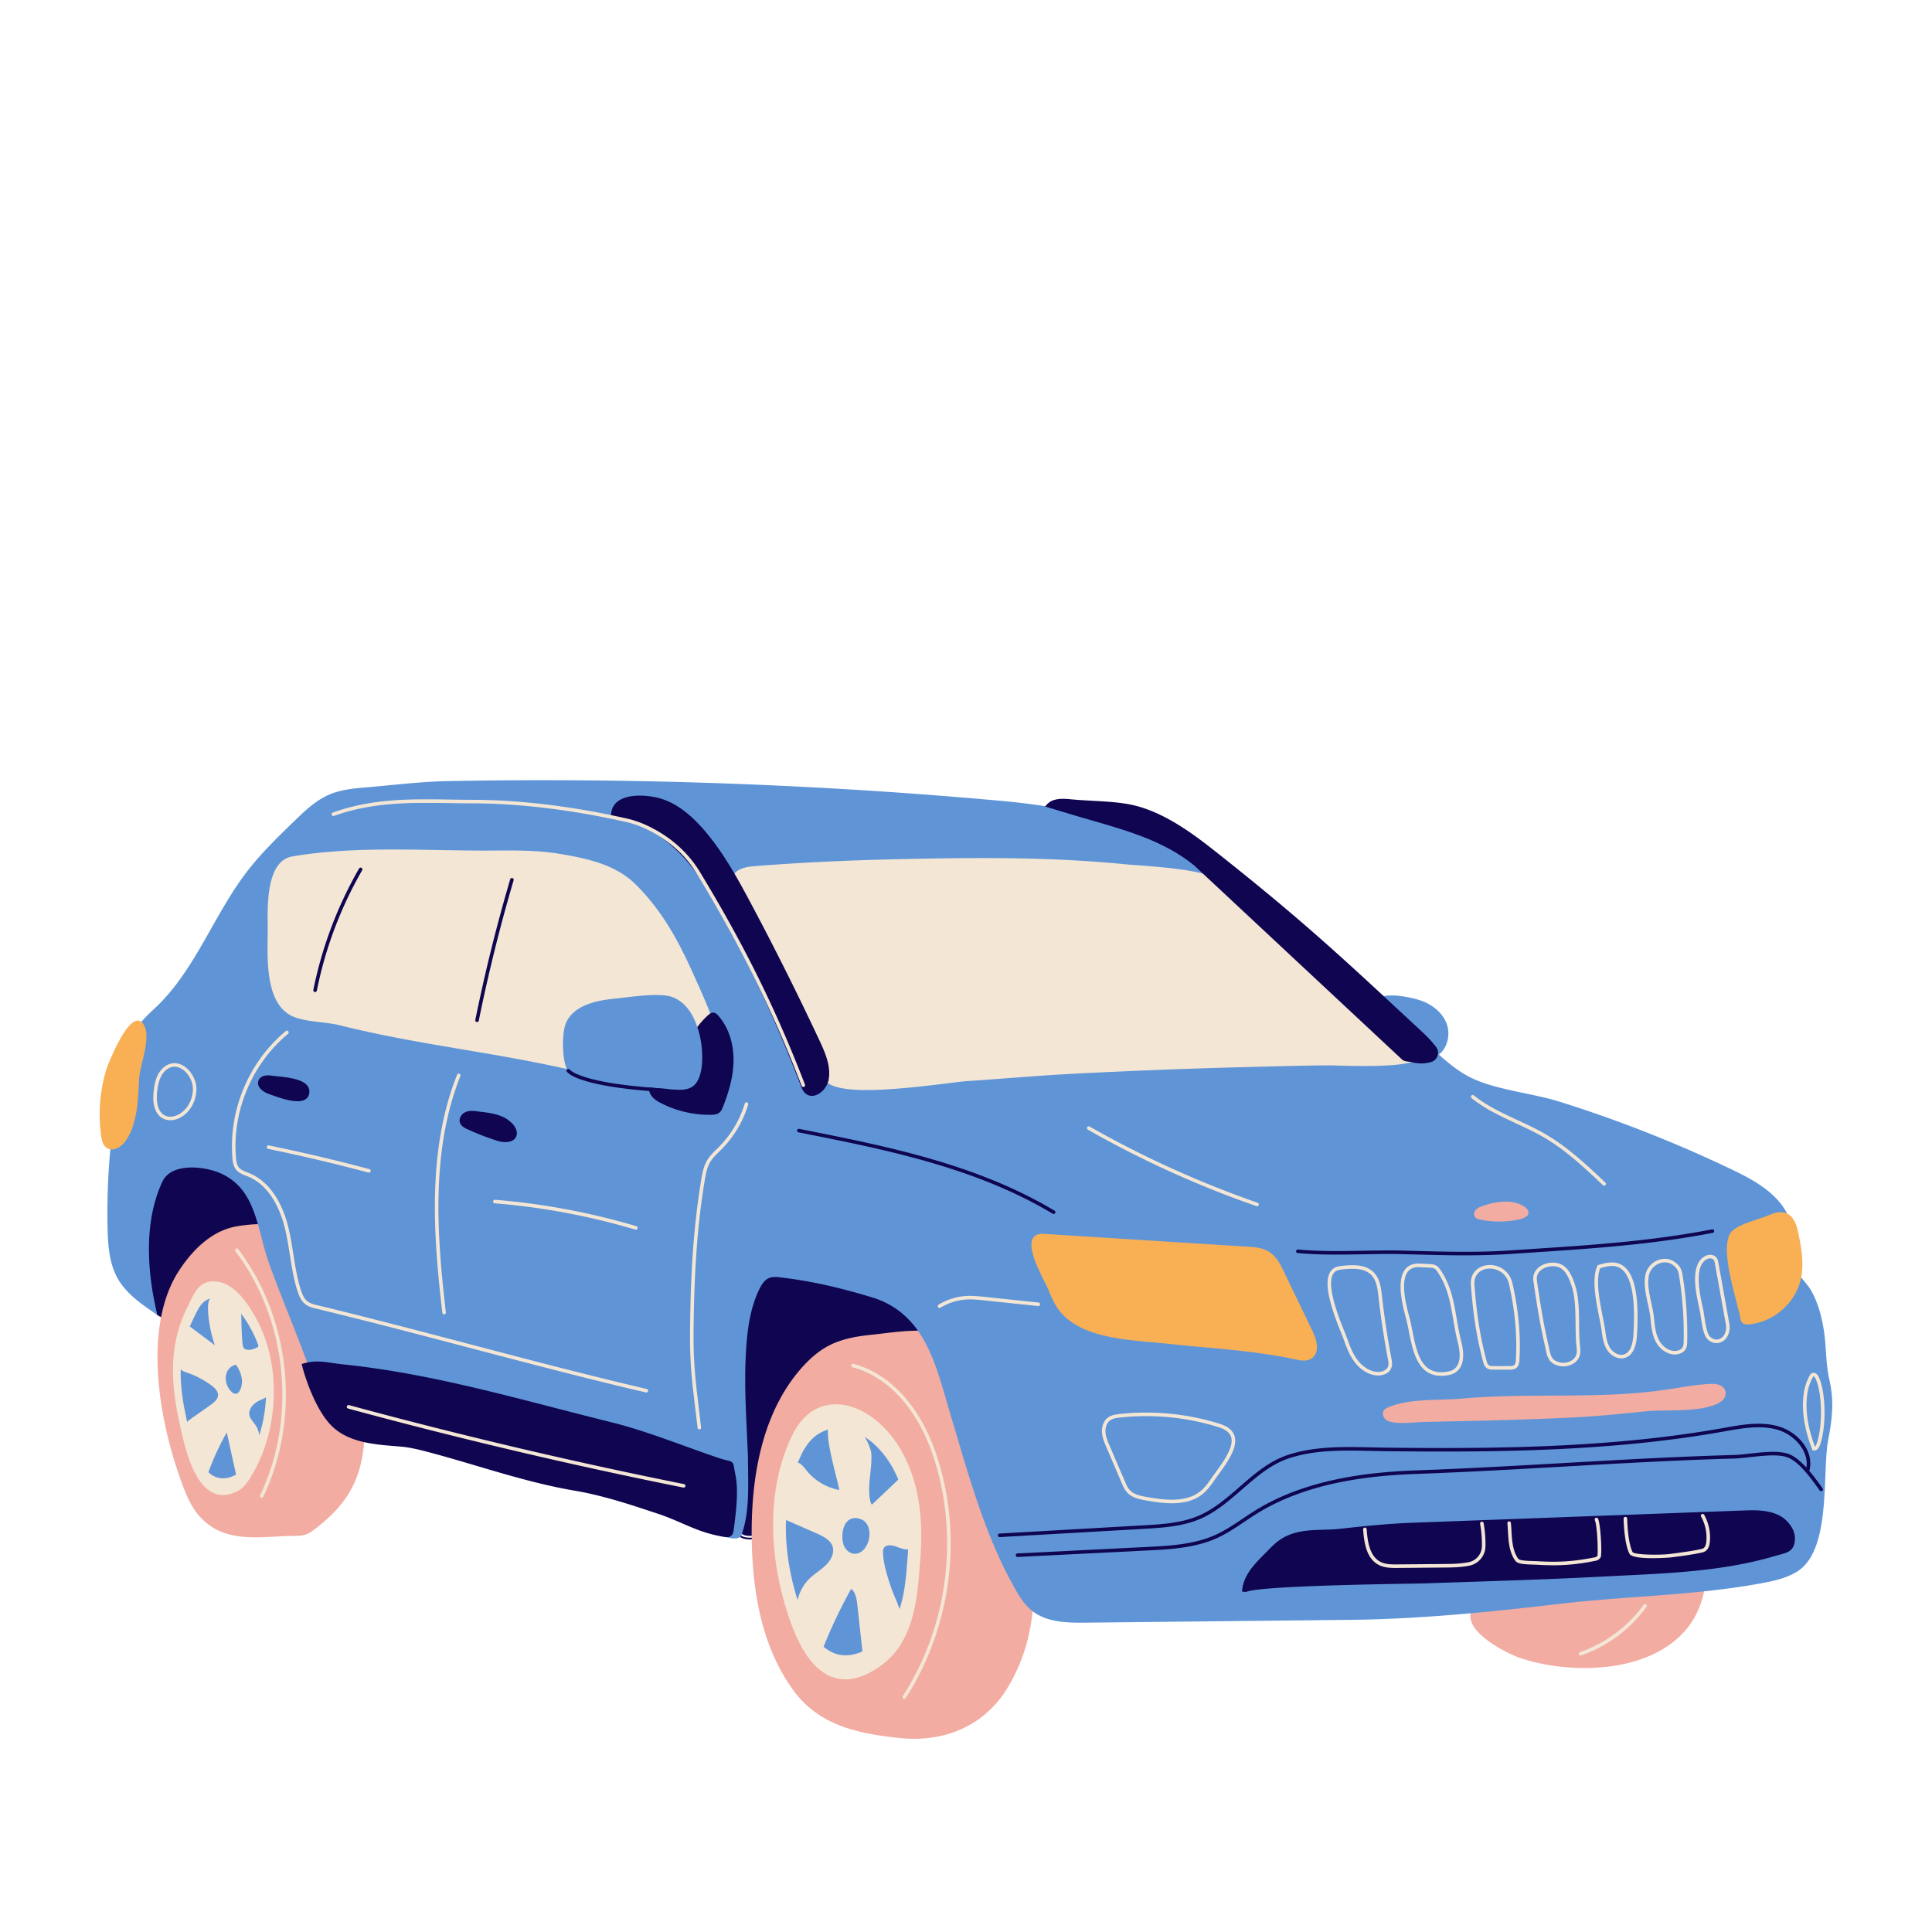 <svg xmlns="http://www.w3.org/2000/svg" width="800" viewBox="0 0 600 600" height="800" version="1.0">
  <path fill="#fff" d="M-60-60h720v720H-60z"/>
  <path fill="#fff" d="M-60-60h720v720H-60z"/>
  <path fill="#0f0550" d="M238.594 476.066c-2.34 1.012-4.922 1.88-7.399 1.274-2.836-.695-5.683-6.281-5.922-9.047a618 618 0 0 1-2.066-65.328c.063-2.934.172-5.969 1.445-8.613 2.614-5.426 9.457-7.586 15.446-6.957 5.988.625 11.507 3.378 17.203 5.328 8.957 3.066 18.46 4.172 27.543 6.836 6.793 1.992 13.672 5.12 17.722 10.925 2.997 4.29 4.133 9.621 4.442 14.848.613 10.356-2.278 21.594-10.367 28.094-3.079 2.476-6.727 4.125-10.36 5.68-15.558 6.652-32.246 10.292-47.687 16.96m.219.508c7.753-3.351 15.98-5.984 23.94-8.531 7.868-2.52 16.005-5.121 23.743-8.434 3.746-1.601 7.367-3.246 10.492-5.757 7.328-5.887 11.282-16.567 10.57-28.555-.374-6.344-1.859-11.293-4.538-15.129-3.461-4.957-9.356-8.602-18.02-11.137-4.035-1.183-8.21-2.074-12.25-2.933-5.066-1.078-10.305-2.196-15.27-3.895-1.55-.531-3.117-1.133-4.636-1.719-4.063-1.562-8.27-3.18-12.688-3.64-5.922-.617-13.164 1.386-15.996 7.265-1.37 2.844-1.441 6.168-1.5 8.844a620 620 0 0 0 2.067 65.383c.238 2.793 3.078 8.738 6.335 9.535a7.6 7.6 0 0 0 1.84.215c2.063.004 4.11-.734 5.91-1.512m1.23-88.637c4.273.45 8.41 2.04 12.41 3.575 1.524.586 3.102 1.195 4.672 1.73 5.027 1.723 10.297 2.844 15.395 3.93 4.02.855 8.175 1.742 12.171 2.91 8.414 2.469 14.114 5.973 17.426 10.711 2.559 3.668 3.98 8.434 4.344 14.566.687 11.637-3.11 21.965-10.16 27.633-3.016 2.422-6.563 4.035-10.238 5.606-7.692 3.289-15.801 5.886-23.649 8.394-7.98 2.555-16.234 5.195-24.039 8.57-2.172.938-4.703 1.817-7.05 1.243-2.466-.602-5.27-5.856-5.5-8.559a618 618 0 0 1-2.067-65.27c.058-2.566.125-5.757 1.39-8.386 2.297-4.77 7.836-6.754 12.915-6.754q1.007.001 1.98.101m46.238 71.168h.012ZM69.703 401.687c5.672-2.28 11.602-4.75 15.43-9.515 4.64-5.777 5.265-13.813 4.535-21.184-.402-4.05-1.191-8.172-3.328-11.636-3.363-5.438-9.738-8.52-16.102-9.098-6.367-.578-12.742 1.062-18.703 3.367-4.265 1.649-8.77 4.02-10.43 8.285-1.02 2.617-.78 5.535-.53 8.336q.748 8.28 1.491 16.559c.266 2.953.543 5.965 1.696 8.703 1.504 3.574 2.476 11.95 6.941 13.195 4.402 1.23 14.82-5.328 19-7.012m-4.148 2.614c1.757-.895 3.27-1.668 4.355-2.102 5.184-2.086 11.633-4.68 15.653-9.683 4.011-4.993 5.574-12.254 4.652-21.582-.352-3.524-1.055-8.059-3.41-11.872-3.223-5.21-9.399-8.71-16.52-9.355-5.605-.504-11.625.574-18.95 3.402-4.054 1.567-8.937 3.957-10.741 8.598-1.09 2.793-.813 5.871-.567 8.586l1.489 16.559c.265 2.96.543 6.023 1.738 8.867.371.883.723 2.113 1.094 3.418 1.152 4.047 2.59 9.086 6.207 10.093.422.118.886.172 1.39.172 3.606 0 9.094-2.797 13.61-5.101m4.632-53.5c6.778.617 12.641 3.922 15.684 8.84 2.238 3.62 2.91 7.996 3.25 11.402.895 9.031-.59 16.023-4.418 20.785-3.836 4.777-9.875 7.207-15.203 9.348-1.129.457-2.664 1.238-4.445 2.144-4.715 2.407-11.168 5.7-14.203 4.852-3.028-.848-4.368-5.555-5.446-9.336-.383-1.336-.742-2.602-1.14-3.547-1.125-2.684-1.395-5.66-1.653-8.539l-1.492-16.559c-.23-2.593-.496-5.535.496-8.086 1.649-4.242 6.274-6.488 10.117-7.972 6.032-2.332 11.141-3.45 15.848-3.45q1.323 0 2.606.118m0 0"/>
  <path fill="#f2aca1" d="M529.063 494.879c-1.743 7.754-6.29 13.734-13.516 17.77-6.875 3.84-15.297 5.374-23.461 5.374-7.379 0-14.547-1.253-20.168-3.187-1.145-.39-3.188-1.27-5.508-2.559-3.52-1.953-9.473-5.855-9.777-10.02-.125-1.69.687-3.214 2.414-4.534 2.3-1.762 6.226-1.664 9.687-1.586 1.457.035 2.836.066 3.934-.043 4.602-.473 9.262-1.168 13.766-1.844l3.105-.465c11.852-1.777 24.102-3.61 36.293-2.707 1.156.086 2.559.336 3.148 1.512.364.726.254 1.531.082 2.289m-220.82-61.942c-2.622-5.519-5.333-11.234-9.595-15.39-5.804-5.664-16.097-4.434-24.367-3.442-1.226.149-2.406.29-3.511.403-4.172.418-9.012 1.14-13.27 3.336-3.055 1.578-5.953 3.969-8.852 7.312-10.226 11.79-15.343 29.145-15.207 51.578.125 20.504 4.305 36.2 12.778 47.98 8.222 11.43 20.754 13.684 32.886 15.016q2.428.265 4.762.266c12.473 0 22.895-5.633 29.051-15.871 8.098-13.473 8.352-25.945 8.644-40.387.329-16.242-3.203-31.648-10.214-44.547-1.078-1.976-2.063-4.054-3.106-6.253m-197 .891c-.571-1.644-1.161-3.344-1.618-5.262-1.879-7.84-4.437-15.605-6.914-23.12q-.811-2.45-1.61-4.903a88 88 0 0 1-1.058-3.621c-1.285-4.629-2.746-9.875-6.145-13.012-5.675-5.238-17.125-3.652-20.5-3.043-6.546 1.188-12.484 5.727-17.644 13.496-11.137 16.758-7.008 44.969.57 65.774 1.438 3.953 2.957 7.75 5.672 10.785 4.875 5.441 11.02 6.504 17.356 6.504 2.039 0 4.101-.11 6.144-.219 1.883-.102 3.832-.207 5.746-.219 1.285-.011 2.613-.023 3.867-.488.977-.36 1.825-.973 2.543-1.52 11.04-8.378 15.282-16.75 15.649-30.886.094-3.7-.781-6.563-1.848-9.656Zm0 0"/>
  <path fill="#5f95d7" d="M567.758 447.21c-.535 2.817-.696 6.802-.867 11.017-.442 11.066-.996 24.84-8.614 29.734-3.355 2.148-7.242 2.992-11.261 3.734-12.72 2.356-25.762 3.317-38.38 4.246-7.956.586-16.187 1.196-24.25 2.145-20.706 2.441-42.925 4.734-65.1 4.973l-82.126.875q-.739.006-1.473.007c-5.714 0-11.117-.457-15.203-3.726-2.398-1.922-4.03-4.633-5.5-7.246-8.234-14.676-13.074-30.992-17.75-46.774-.66-2.226-1.32-4.449-1.988-6.668a385 385 0 0 1-1.328-4.539c-3.91-13.535-7.95-27.531-23.266-32.133-10.71-3.218-18.812-4.988-27.957-6.109-1.273-.156-2.715-.332-3.918.184-1.453.625-2.359 2.195-2.988 3.492-3.14 6.484-3.875 13.976-4.207 21.105-.36 7.828.008 15.707.367 23.328.121 2.594.242 5.192.336 7.797 0 1.309.02 2.621.04 3.95.093 6.777.195 13.78-2.005 19.996-.156.441-.484.777-.945.972-2.383 1.008-8.687-1.761-15.492-4.937-1.86-.867-3.465-1.613-4.09-1.79-9.586-2.683-19.719-5.374-31.895-8.468-7.64-1.941-15.289-4.062-22.687-6.11-13.211-3.656-26.867-7.44-40.688-10.265-4.765-.977-8.945-2.035-11.851-5.152-2.223-2.383-3.234-5.59-4.129-8.426-2.668-8.453-5.7-16.121-8.914-24.238-2.016-5.098-4.102-10.368-6.063-15.805-.918-2.535-1.625-5.246-2.308-7.867-2.153-8.274-4.188-16.09-12.356-19.95-3.707-1.746-9.953-2.773-14.238-1.23-2.016.727-3.434 1.945-4.223 3.621-6.125 13.078-4.41 29-1.894 40.05l.316 1.38-1.164-.805c-3.937-2.723-8.402-5.812-11.023-10.312-2.79-4.79-3.149-10.633-3.266-15.735a212.4 212.4 0 0 1 4.89-50.449c.99-4.512 2.2-9.234 5.079-13.062 1.226-1.625 2.719-3.032 4.164-4.391a97 97 0 0 0 1.453-1.383c6.926-6.777 11.816-15.43 16.54-23.8 3.374-5.97 6.862-12.145 11.085-17.66 4.473-5.837 9.832-11.013 15.012-16.02 2.996-2.899 6.394-6.18 10.543-7.97 3.699-1.597 7.715-1.94 11.601-2.273 2.282-.195 4.586-.418 6.903-.64 6.047-.586 12.304-1.192 18.34-1.305 57.183-1.09 115.066.98 172.027 6.149 22.219 2.015 40.492 6.726 59.258 15.277 18.382 8.375 35.129 24.71 47.355 36.64a447 447 0 0 0 10.04 9.45c3.167-1.883 9.5-.504 12.335.258 4.43 1.191 7.875 3.996 9.215 7.503 1.215 3.168.434 7.442-2.387 9.66 3.063 2.743 6.211 5.262 9.492 6.942 4.883 2.5 11.149 3.813 17.204 5.078 3.82.8 7.43 1.555 10.73 2.59a403 403 0 0 1 53.613 21.113c6.63 3.176 13.98 7.145 17.305 14.059 1.57 3.262 1.57 6.39 1.574 9.418 0 1.86.004 3.785.371 5.734.395 2.11 1.676 3.64 3.028 5.266.78.933 1.586 1.902 2.23 3 2.41 4.11 3.535 9.234 4.055 12.805.305 2.082.45 4.187.59 6.222.199 2.848.402 5.785 1.039 8.582 1.496 6.559 1.039 11.7-.336 18.887m0 0"/>
  <path fill="#f9b054" d="M407.648 413.46c1.914 3.974 1.743 7.153-.46 8.5-.704.43-1.493.575-2.274.575-.914 0-1.816-.195-2.566-.355-9.508-2.055-19.356-2.95-28.88-3.817-3.687-.336-7.495-.683-11.238-1.093a201 201 0 0 0-4.46-.422c-10.094-.895-22.66-2-28.739-9.782-1.21-1.546-2.058-3.308-2.656-4.668l-.004-.003c-.289-.66-.566-1.332-.844-1.997-.199-.484-.601-1.285-1.062-2.207-2.047-4.082-5.477-10.918-3.602-13.75.621-.933 1.711-1.351 3.242-1.261l63.348 3.996c2.098.133 4.477.281 6.48 1.476 2.493 1.489 3.829 4.262 4.903 6.493Zm150.856-30.487c-.52-2.504-1.363-5.192-3.703-6.164-1.946-.809-4.031-.059-5.996.78-.703.298-1.688.622-2.828.997-3.317 1.09-7.442 2.445-8.68 4.55-2.422 4.153.078 13.805 1.906 20.856.563 2.168 1.047 4.043 1.274 5.324.07.426.183 1.067.652 1.504.426.403.984.5 1.504.5.16 0 .316-.011.465-.023 7.656-.649 14.449-6.559 16.152-14.047 1.063-4.684.215-9.621-.746-14.277M42.543 316.977c-4.066.53-9.348 14.605-9.39 14.746-2.231 7.129-2.778 14.71-1.583 21.925.383 2.32 1.637 3.004 2.352 3.207q.389.105.8.106c1.262 0 2.676-.734 3.786-2.02 1.613-1.867 2.793-4.625 3.61-8.433.652-3.043.812-6.188.964-9.227.043-.824.086-1.644.137-2.469.078-1.304.504-3.078.953-4.96 1.008-4.204 2.148-8.97.39-11.762-.66-1.05-1.457-1.184-2.019-1.113m0 0"/>
  <path fill="#f2aca1" d="M534.125 435.527c-4.082 2.328-10.676 2.426-16.496 2.516-2.406.035-4.68.07-6.547.262-7.71.785-15.684 1.597-23.719 1.965-15.097.695-30.394 1.02-45.187 1.332a57 57 0 0 0-2.274.125c-1.382.093-2.914.195-4.363.195-1.84 0-3.555-.164-4.676-.723a2.6 2.6 0 0 1-1.343-1.722c-.133-.586-.016-1.149.324-1.582.328-.415.793-.633 1.203-.81 4.812-2.054 10.762-2.241 16.515-2.42 2.278-.075 4.426-.142 6.442-.325 9.266-.836 18.71-.88 27.848-.922 11.511-.055 23.418-.11 35.02-1.762a239 239 0 0 0 4.026-.617c3.32-.527 6.75-1.078 10.176-1.258 2.528-.136 4.2.602 4.711 2.067.516 1.48-.472 3-1.66 3.68m-74.473-56.777a29 29 0 0 0 12.023-.035c.743-.164 2.997-.652 3.009-2.125.011-1.547-2.594-2.73-4.239-3.113-4.03-.946-8.75.566-10.59 1.257-.73.274-1.69.899-1.996 1.766-.156.445-.113.89.125 1.29.41.69 1.262.87 1.668.96m0 0"/>
  <path fill="#f4e6d5" d="M440.898 328.2c-1.132 2.398-9.128 3.23-25.93 2.706-.886-.027-1.495-.047-1.816-.047-6.195.016-12.492.18-18.582.34q-3.11.084-6.215.16c-16.062.375-33.515 1.036-53.343 2.008-7.192.356-14.5.903-21.57 1.434-4.325.324-8.649.648-12.973.933-1.239.082-3.446.352-6.239.7-8.785 1.082-17.918 2.086-25.097 2.086-7.028 0-12.192-.961-13.336-3.739a381 381 0 0 0-16.02-34.02q-1.64-3.076-3.27-6.163c-2.175-4.106-4.35-8.215-6.566-12.297-1.945-3.586-3.738-7.621-2.27-10.332.923-1.707 2.934-2.664 6.15-2.926 13.765-1.125 28.706-1.852 45.679-2.227 14.664-.324 30.344-.546 45.668 0 8.61.309 16.437.817 23.934 1.559 1.105.105 2.566.215 4.25.34 8.293.617 22.171 1.644 26.73 5.281a603 603 0 0 1 33.848 29.121c1.297 1.203 2.574 2.445 3.86 3.692 3.48 3.382 7.081 6.878 11.081 9.586l.992.668c4.453 3.003 6.489 4.375 10.508 8.957.836.957.746 1.714.527 2.18m-164.46 117.284c-5.372-6.539-12.293-10.007-18.504-9.27-5.055.602-9.172 3.891-11.903 9.524-6.91 14.242-7.824 32.516-2.582 51.457 3.758 13.57 8.672 21.297 15.024 23.625q1.94.71 4.039.711c3.242 0 6.75-1.277 10.472-3.82 10.836-7.395 11.848-20.703 12.743-32.445l.125-1.66c.52-6.653.27-12.86-.75-18.446-1.418-7.785-4.336-14.406-8.664-19.676M67.883 398.086c-5.5-.98-7.324 2.875-9.086 6.598-.223.472-.45.949-.684 1.421-6.25 12.575-4.68 25.278-2.32 36.043l.11.497c1.378 6.308 3.94 18.046 10.304 20.976a7.2 7.2 0 0 0 3.035.668c1.496 0 3.078-.441 4.735-1.332 1.515-.809 2.554-2.203 3.453-3.586 1.761-2.71 3.254-5.726 4.437-8.969 4.848-13.285 4.11-28.699-1.933-40.23-3.813-7.277-7.868-11.344-12.051-12.086m0 0"/>
  <path fill="#5f95d7" d="m281.93 482.766-.106 1.37c-.734 9.688-1.57 20.673-10.531 26.786-3.082 2.101-5.988 3.16-8.68 3.16q-1.74-.001-3.36-.594c-5.257-1.926-9.32-8.308-12.425-19.511-4.324-15.618-3.566-30.688 2.133-42.438 2.262-4.664 5.676-7.394 9.871-7.89 5.148-.618 10.879 2.253 15.324 7.663 3.574 4.352 5.98 9.82 7.153 16.247.84 4.609 1.05 9.726.62 15.207M68.133 403.238c-4.695-.84-6.242 2.438-7.738 5.602-.188.394-.375.797-.575 1.195-5.27 10.606-3.945 21.309-1.957 30.383l.09.418c1.164 5.32 3.324 15.223 8.719 17.71q1.236.57 2.59.571c1.273 0 2.617-.379 4.023-1.133 1.293-.687 2.176-1.87 2.938-3.046 1.484-2.286 2.742-4.829 3.742-7.563 4.09-11.2 3.465-24.195-1.63-33.918-3.222-6.152-6.655-9.59-10.202-10.219m0 0"/>
  <path fill="#f4e6d5" d="m283.402 480.559-.062.289-.274.105c-1.457.578-2.98.012-4.324-.484a20 20 0 0 0-.625-.227c-1.379-.484-3.035-.512-3.629.512-.265.457-.273 1.078-.246 1.68.168 3.554 1.317 7.02 2.426 10.37.36 1.083.812 2.169 1.297 3.317 1.492 3.563 3.035 7.25 1.558 10.793-1.496 3.586-5.753 6.473-9.175 8.79q-.68.46-1.29.882l-.757.527-2.055-18.758c-.207-1.91-.605-3.949-1.91-4.925a158.5 158.5 0 0 0-9.34 19.937l-.23.602-.559-.324c-3.723-2.16-6.277-6.31-6.832-11.102s.977-9.418 4.102-12.375c.777-.734 1.632-1.383 2.46-2.008.985-.746 1.91-1.445 2.731-2.289 1.336-1.371 2.539-3.555 1.91-5.562-.648-2.075-2.973-3.235-5.101-4.164l-8.442-3.68c-.906-.395-2.273-.988-2.86-2.227-.46-.968-.323-2.043-.144-3.062a89 89 0 0 1 2.551-10.61c.2-.644.566-1.84 1.598-2.3 1.808-.817 3.375 1.222 4.043 2.093a17.15 17.15 0 0 0 10.43 6.375c-.204-1.148-.633-2.855-1.118-4.777-2.02-8.016-3.515-14.82-1.387-16.883 1.27-1.226 2.817-1.527 4.47-.875 4.066 1.606 7.85 8.617 7.987 11.383.102 2.063-.117 4.145-.332 6.156-.3 2.844-.586 5.532-.046 8.2.125.636.308 1.078.558 1.34l9.352-8.872.758.797a.34.34 0 0 0 .09-.133c-.176.692 1.07 4.93 1.542 6.524.2.68.348 1.187.391 1.383 1.14 5.086 1.55 8.761.484 13.582M83.461 429.957c.219 1.145.379 2.344-.285 3.332-.52.774-1.375 1.133-2.13 1.45l-.366.156c-1.926.84-3.7 2.789-3.192 4.742.192.746.688 1.39 1.211 2.074.29.375.578.754.824 1.152 1.442 2.34 1.457 5.668.043 8.692-1.254 2.675-3.3 4.8-5.28 6.851l-.712.739-3.152-14.29a80 80 0 0 0-6.027 13.29l-.325.93-.62-.762c-3.282-4.02-5.372-9.083-5.884-14.247-.054-.55-.09-1.136.121-1.71.313-.836 1.067-1.368 1.618-1.75l5.843-4.094c1.313-.922 2.532-1.95 2.563-3.242.023-1.016-.703-2.043-2.219-3.145a27.9 27.9 0 0 0-7.46-3.86c-.747-.25-1.669-.562-2.141-1.374-.344-.59-.344-1.254-.317-1.883.172-3.797.828-7.57 1.957-11.203l.23-.743 8.989 6.715c-1.637-4.242-2.836-12.308-1.703-14.164 1.973-3.226 3.91-3.476 5.187-3.113 2.825.793 4.72 5.246 4.72 8.91 0 1.41.19 7.54.507 8.75.328 1.258 1.957 1.074 2.45.988 1.003-.175 2.093-.683 2.28-.976.313-.477.852-.817 1.375-.863.395-.036.746.097 1 .37.278.294.352.676.399.93.387 2.008.32 3.934.258 5.793-.063 1.887-.121 3.664.238 5.555m131.746-127.703c-4.035-8.996-9.324-19.328-17.973-27.754-6.214-6.055-15.035-7.934-23.535-9.34-6.734-1.117-13.644-1.062-20.332-1.012-5.547.043-11.285-.058-16.836-.156-15.207-.27-30.93-.547-45.789 1.996-7.84 1.344-7.683 14.594-7.61 20.961l.016 1.219c.004.902-.011 1.902-.027 2.969-.121 8.68-.305 21.797 8.711 24.883 2.36.808 5.113 1.136 7.777 1.453 2.059.246 4.188.5 6.067.972 12.613 3.172 25.656 5.38 38.27 7.512 11.8 1.996 24.003 4.059 35.8 6.906 13.527 3.262 26.79 6.223 40.344 6.547q.205.007.41.008c.941 0 1.95-.106 2.719-.742.992-.82 1.191-2.13 1.254-3.422.566-11.18-4.008-21.332-8.434-31.152Zm0 0"/>
  <path fill="#5f95d7" d="M269.953 477.45c-.332 2.308-1.8 4.886-4.238 5.085q-.124.007-.242.008c-1.774 0-3.215-1.563-3.618-3.16-.574-2.297-.253-5.567 1.48-7.102.731-.644 2.032-1.25 4.075-.465 1.93.743 2.93 2.954 2.543 5.633M73.27 423.792l-.395.129c-1.387.453-2.36 1.57-2.668 3.062-.394 1.903.324 4.047 1.79 5.34.16.14.593.528 1.148.528q.123-.001.257-.032c.52-.113.817-.535 1-.843 1.504-2.57.52-5.735-.898-7.84Zm0 0"/>
  <path fill="#0f0550" d="M557.434 477.68c-.032 3.902-2.13 4.453-4.778 5.156q-.674.174-1.43.394c-15.195 4.52-31.425 5.31-47.124 6.07-2.133.106-4.266.208-6.391.321-13.848.734-27.938 1.2-41.566 1.649-4.586.152-9.176.304-13.762.464-.602.024-2.235.051-4.578.086-32.551.535-49.73 1.453-51.063 2.73a.3.3 0 0 0 .067-.171l-1.098-.086c.367-5.031 3.75-8.434 7.023-11.719q.67-.673 1.332-1.351c1.075-1.11 2.266-2.262 3.672-3.184 3.38-2.223 7.172-2.7 10.766-2.883.898-.043 1.8-.07 2.703-.097 1.715-.055 3.492-.11 5.172-.297 7.027-.797 14.586-1.575 22.27-1.86l102.613-3.8c3.605-.133 8.097-.301 11.734 1.77 2.168 1.237 4.465 4.042 4.438 6.808M221.559 314.477c-.696-.028-1.235.433-1.496.66-2.586 2.234-4.473 5.058-6.297 7.793-2.34 3.5-4.547 6.804-8.11 9.03-2.746 1.716-4.988 4.704-3.804 7.513.636 1.523 2.097 2.433 3.445 3.125a32.9 32.9 0 0 0 14.98 3.613q.316.001.637-.004c.922-.02 1.871-.121 2.578-.738.528-.465.793-1.121.985-1.602 2.226-5.57 3.285-10.18 3.324-14.504.054-5.527-1.653-10.508-4.805-14.031-.363-.406-.816-.824-1.437-.855m0 0"/>
  <path fill="#5f95d7" d="M214.473 337.79c-1.09.526-2.301.651-3.446.651-.586 0-1.156-.03-1.68-.062-4.702-.277-9.413-.828-13.972-1.363-2.531-.293-5.066-.59-7.613-.844a41 41 0 0 0-2.215-.133c-3.215-.14-6.863-.297-8.953-3.062-2.168-2.88-2.172-12.016-.871-15.16 2.382-5.755 9.765-7.133 15.113-7.672.762-.079 1.668-.188 2.672-.305 4.984-.598 11.816-1.41 15.18-.23 7.113 2.503 8.824 12.144 9.175 15.038.223 1.817 1.098 10.985-3.39 13.141m0 0"/>
  <path fill="#0f0550" d="M438.25 388.453c10.082.277 20.512.567 30.742-.125l6.38-.422c19.226-1.261 37.39-2.457 56.315-6.11a.555.555 0 0 1 .645.438.544.544 0 0 1-.437.641c-18.993 3.668-37.188 4.863-56.454 6.129l-6.375.422c-4.734.32-9.503.43-14.257.43-5.579 0-11.133-.153-16.59-.301l-2.106-.059c-4.242-.117-8.62-.039-12.851.035-6.688.114-13.602.235-20.254-.39a.55.55 0 0 1-.496-.598.57.57 0 0 1 .601-.496c6.586.617 13.473.5 20.13.383 4.245-.075 8.632-.149 12.902-.035Zm127.781 73.79-.316-.442c-1.09-1.516-2.414-3.367-3.887-5.094a.53.53 0 0 0 .176-.285c1.34-6.145-3.934-11.754-9.586-13.422-5.461-1.613-11.211-.59-16.777.398l-.63.114c-20.257 3.593-42.363 5.508-69.566 6.023-12.539.238-24.757.156-35.058.043-1.528-.015-3.067-.05-4.614-.086-8.695-.191-17.695-.39-26.058 2.438-5.66 1.918-10.25 5.914-14.692 9.777-3.894 3.395-7.925 6.902-12.636 8.953-5.45 2.367-11.492 2.711-17.332 3.047l-44.637 2.555a.55.55 0 0 0-.516.578c.016.297.258.52.547.52h.031l44.633-2.555c5.664-.325 12.082-.692 17.711-3.137 4.867-2.117 8.961-5.684 12.922-9.133 4.36-3.793 8.863-7.719 14.32-9.562 8.18-2.77 17.079-2.57 25.684-2.38 1.55.032 3.094.067 4.625.087 10.309.113 22.54.195 35.09-.043 27.262-.52 49.422-2.438 69.738-6.043l.633-.114c5.437-.964 11.062-1.968 16.273-.425 5.063 1.496 9.715 6.504 8.883 11.707-1.719-1.887-3.594-3.508-5.496-4.203-3.094-1.133-7.91-.598-12.164-.122-1.781.2-3.465.387-4.82.422-17.7.496-35.66 1.52-53.028 2.508-14.867.848-30.238 1.719-45.382 2.262-13.676.488-33.747 2.297-50.09 12.348-1.399.859-2.778 1.785-4.117 2.683-2.73 1.832-5.555 3.73-8.586 5.082-6.61 2.953-14.297 3.336-21.082 3.676l-40.258 2.016a.55.55 0 0 0-.52.578.547.547 0 0 0 .547.523c.008 0 .02 0 .027-.004l40.258-2.015c6.88-.344 14.68-.735 21.477-3.77 3.113-1.39 5.98-3.312 8.75-5.172 1.328-.894 2.699-1.812 4.078-2.66 16.125-9.914 36.004-11.703 49.555-12.187 15.152-.54 30.53-1.414 45.402-2.262 17.36-.988 35.312-2.008 52.996-2.504 1.402-.04 3.106-.23 4.914-.43 4.129-.46 8.813-.984 11.66.063 3.582 1.308 7.414 6.656 9.703 9.851l.317.438a.552.552 0 0 0 .898-.64m-238.82-85.227a.55.55 0 0 0 .281-1.023c-24.238-14.52-52.222-20.06-79.289-25.411a.553.553 0 0 0-.648.434.553.553 0 0 0 .433.644c26.973 5.336 54.867 10.856 78.942 25.277a.55.55 0 0 0 .28.079m-179.168-59.621a.55.55 0 0 0 .648-.43 523 523 0 0 1 10.829-43.63.551.551 0 0 0-1.055-.312 521 521 0 0 0-10.852 43.723.55.55 0 0 0 .43.649m-50.297-9.317q.051.012.11.012c.253 0 .484-.18.539-.442a123.7 123.7 0 0 1 14.093-37.406.55.55 0 0 0-.953-.547 125 125 0 0 0-14.222 37.739.55.55 0 0 0 .433.644m114.512-41.844c6.074 6.582 10.55 14.707 14.27 21.805a461 461 0 0 1 22.148 49.07c.308.809.664 1.73 1.394 2.399a3.06 3.06 0 0 0 2.094.82 3.7 3.7 0 0 0 1.172-.2c1.898-.64 3.621-2.698 4.004-4.788.746-4.059-.895-8.027-2.785-12.074a925 925 0 0 0-21.508-43.004c-4.356-8.168-8.754-16.055-14.652-22.797-4.383-5.016-8.696-8.106-13.176-9.45-3.422-1.027-9.746-1.683-13.153.715-1.418 1-2.187 2.418-2.28 4.211l-.024.496.492.075c9.89 1.523 17.426 7.758 22.004 12.722m126.715-11.476c11.738 3.398 22.832 6.601 32.011 14.12l64.477 60.204.035.031c.582.457 1.277.528 1.895.594.273.027.546.055.804.121 1.254.309 2.297.438 3.23.438 1.067 0 1.993-.168 2.93-.418a3.006 3.006 0 0 0 1.618-4.743 38 38 0 0 0-3.7-4.078l-13.511-12.547c-18.598-17.265-31.157-28.082-49.778-42.851-7.535-5.98-17.859-14.172-29.117-15.992-3.523-.57-7.137-.766-10.633-.953-2.164-.118-4.402-.239-6.59-.45-2.226-.21-5.59-.53-7.503 1.59l-.579.645 8.618 2.594c1.93.582 3.863 1.14 5.793 1.695M228.035 456.074c-.32-1.867-.426-2.12-2.144-2.527-.598-.14-1.41-.332-2.594-.727-3.606-1.21-7.246-2.527-10.766-3.797-7.414-2.683-15.078-5.453-22.89-7.382-5.758-1.426-11.594-2.934-17.243-4.391-8.32-2.152-16.925-4.379-25.43-6.371-15.683-3.672-28.577-5.953-40.573-7.172-1.07-.113-2.07-.262-3.036-.402-2.968-.446-5.77-.86-9.164.152l-.507.152.132.512c1.25 4.906 4.649 14.422 9.43 18.942 5.191 4.902 12.906 5.519 19.715 6.07l1.41.113c3.316.277 6.598 1.16 9.773 2.012 4.672 1.25 9.387 2.648 13.95 4 9.851 2.914 20.039 5.93 30.34 7.676 8.742 1.476 16.828 4.164 25.386 7.007l.344.114c3.031 1.007 5.457 2.062 7.805 3.082 3.855 1.675 7.496 3.258 12.918 4.16.203.035.504.082.836.082.457 0 .972-.094 1.382-.453.563-.488.664-1.238.73-1.735.856-6.207 1.516-12.582.56-17.144a48 48 0 0 1-.364-1.973m-38.613-118.68c5.527.922 11.297 1.391 17.723 1.868h.042a.549.549 0 0 0 .04-1.098c-6.399-.477-12.141-.941-17.625-1.855-6.555-1.094-11.297-2.649-12.688-4.157a.55.55 0 1 0-.812.743c2.156 2.343 9.27 3.824 13.32 4.5m0 0"/>
  <path fill="#f4e6d5" d="M511.215 498.281c.246.176.3.52.12.766-5.007 6.918-12.21 12.262-20.28 15.055a.6.6 0 0 1-.18.027.55.55 0 0 1-.52-.371.554.554 0 0 1 .34-.7c7.86-2.714 14.871-7.921 19.75-14.656a.554.554 0 0 1 .77-.12m-40.45-149.441c2.907 1.351 5.915 2.75 8.708 4.375 6.824 3.984 12.675 9.508 18.336 14.848a.55.55 0 0 0 .777-.02.554.554 0 0 0-.024-.781c-5.703-5.383-11.605-10.953-18.535-14.996-2.836-1.657-5.867-3.063-8.797-4.426-4.668-2.168-9.492-4.41-13.523-7.664a.547.547 0 0 0-.773.082.55.55 0 0 0 .082.773c4.136 3.34 9.023 5.61 13.75 7.809m-80.16 24.703a315 315 0 0 1-52.203-23.672.547.547 0 0 0-.75.207.55.55 0 0 0 .207.75 316 316 0 0 0 52.387 23.758.553.553 0 0 0 .36-1.043m-7.246 72.348c1.18 3.59-2.222 8.27-4.96 12.03a92 92 0 0 0-1.364 1.907c-.945 1.379-1.984 2.817-3.324 3.957-2.7 2.297-6.113 3.063-9.793 3.063-2.637 0-5.406-.391-8.152-.895-1.707-.312-4.043-.738-5.579-2.305-.906-.925-1.421-2.128-1.875-3.191l-4.707-10.992c-.59-1.383-1.261-2.945-1.378-4.598-.133-1.906.574-3.676 1.847-4.62 1.04-.77 2.34-.97 3.578-1.106 10.414-1.149 21.203-.094 31.2 3.058 2.437.77 3.953 2.012 4.507 3.692m-1.046.343c-.442-1.343-1.684-2.32-3.793-2.988-7.262-2.289-14.954-3.457-22.61-3.457-2.723 0-5.445.149-8.137.445-1.136.125-2.222.29-3.043.895-1.168.863-1.492 2.457-1.406 3.66.102 1.465.707 2.875 1.293 4.242l4.707 10.992c.434 1.02.887 2.079 1.649 2.852 1.195 1.219 2.964 1.625 4.988 1.996 6.32 1.156 12.754 1.719 17.035-1.922 1.238-1.054 2.227-2.43 3.133-3.746.41-.598.883-1.242 1.379-1.93 2.453-3.367 5.812-7.984 4.805-11.039m182.976 2.293c-.437 1.29-1.047 1.938-1.816 1.938q-.128 0-.262-.024l-.3-.054-.114-.285c-1.7-4.286-3.531-10.762-2.633-17.293.281-2.028.93-3.965 1.926-5.766.25-.445.656-.703 1.117-.703h.004c.555 0 1.101.37 1.426.96 2.351 4.31 2.687 15.22.652 21.227m-1.613-20.695c-.14-.254-.344-.39-.465-.39h-.004c-.02 0-.078 0-.156.136a15.4 15.4 0 0 0-1.797 5.379c-.84 6.086.8 12.16 2.398 16.316.2-.16.407-.539.594-1.097 1.922-5.676 1.621-16.324-.57-20.344m-136.153-.687c-2.5-.204-4.984-1.707-6.812-4.125-1.598-2.114-2.535-4.563-3.426-7.098a57 57 0 0 0-.75-1.918c-1.918-4.777-5.91-14.719-3.484-18.871.629-1.082 1.629-1.719 2.976-1.899 4.094-.543 8.243-.668 10.786 2.121 1.777 1.95 2.082 4.684 2.359 7.098a259 259 0 0 0 2.933 19.379c.168.887.36 1.895.028 2.871-.59 1.727-2.48 2.461-4.156 2.461q-.23.002-.454-.02m.09-1.094c1.395.113 3.047-.434 3.477-1.703.238-.703.082-1.52-.067-2.309a263 263 0 0 1-2.949-19.465c-.254-2.246-.539-4.793-2.078-6.48-1.445-1.59-3.601-2.07-5.988-2.07-1.238 0-2.54.128-3.836.3-1.008.133-1.719.578-2.176 1.36-2.152 3.691 1.852 13.652 3.559 17.906.336.844.605 1.515.765 1.965.864 2.449 1.762 4.812 3.266 6.8 1.64 2.168 3.84 3.516 6.027 3.696m8.98-16.86c-.847-3.117-3.097-11.394-.187-15.007 1.02-1.266 2.547-1.856 4.547-1.758l3.129.16c.527.027 1.125.055 1.688.312.863.391 1.382 1.188 1.8 1.829 3.09 4.726 3.942 9.683 4.84 14.93.387 2.261.785 4.593 1.38 6.921 1.218 4.774.6 8.11-1.79 9.649-.965.625-2.078.832-2.941.941-.528.066-1.024.102-1.497.102-7.3 0-8.812-7.641-10.039-13.856-.3-1.516-.582-2.95-.93-4.223m1.06-.289c.359 1.313.644 2.766.949 4.301 1.347 6.805 2.746 13.836 10.316 12.875 1.113-.14 1.879-.379 2.488-.773 2.469-1.594 2.078-5.477 1.32-8.453-.605-2.372-1.011-4.727-1.402-7.008-.879-5.133-1.707-9.98-4.672-14.516-.433-.664-.808-1.187-1.336-1.43-.375-.168-.84-.191-1.293-.214l-3.125-.16a7 7 0 0 0-.386-.012c-1.45 0-2.516.449-3.25 1.36-2.559 3.179-.414 11.062.39 14.03m31.062 16.461-4.926-.011c-.594 0-1.406 0-2.059-.465-.695-.492-.953-1.293-1.16-2.07-2.27-8.567-3.148-15.665-3.765-23.692-.309-3.977 2.406-5.816 4.828-6.187 3.18-.485 7.086 1.304 8.058 5.566 1.887 8.242 2.622 16.246 2.18 23.793-.039.64-.11 1.832-.953 2.52-.64.515-1.484.542-2.086.542-.043.004-.078.004-.117.004m-4.922-1.11 4.926.009c.62-.008 1.16-.02 1.508-.301.433-.348.511-1.074.546-1.727.434-7.441-.293-15.343-2.152-23.48-.738-3.238-3.46-4.793-5.953-4.793-.293 0-.586.023-.867.066-2.047.313-4.149 1.793-3.903 5.016.618 7.965 1.489 15.008 3.735 23.496.16.606.34 1.172.73 1.45.344.241.852.261 1.43.265m26.617-13.073c.024 2.449.05 4.761.285 6.937.082.742.172 1.586.012 2.418-.227 1.172-.906 2.164-1.973 2.863a5.9 5.9 0 0 1-4.43.809c-3.35-.738-3.788-2.84-4.292-5.27-.078-.37-.157-.757-.254-1.16a158 158 0 0 1-1.293-6.14c-.914-4.75-1.625-9.453-2.258-13.824-.23-1.57.297-3.016 1.484-4.067 1.563-1.394 4.149-1.965 6.278-1.394 2.976.793 4.332 3.996 5.265 7.023 1.09 3.535 1.133 7.742 1.176 11.805m-.808 7.054c-.243-2.226-.266-4.671-.293-7.039-.043-3.988-.086-8.11-1.125-11.492-.848-2.742-2.043-5.629-4.5-6.289a5.6 5.6 0 0 0-1.43-.18c-1.414 0-2.883.485-3.836 1.336-.633.567-1.348 1.559-1.125 3.086.633 4.364 1.344 9.047 2.25 13.778.406 2.113.84 4.164 1.289 6.097.094.41.176.805.254 1.184.5 2.39.797 3.832 3.457 4.422a4.85 4.85 0 0 0 3.59-.657c.562-.37 1.281-1.046 1.496-2.152.129-.672.05-1.394-.027-2.094m6.777-25.37c1.75-.52 4.148-1.235 6.305-.462 6.082 2.168 6.164 13.582 5.699 21.977-.086 1.539-.348 6.219-3.684 7.289a4 4 0 0 1-1.187.184c-1.79 0-3.485-1.196-4.403-2.625-1.136-1.774-1.425-3.91-1.68-5.793v-.004c-.175-1.305-.488-2.88-.816-4.543-1.031-5.211-2.312-11.696-.582-15.715l.102-.238Zm.566.98c-1.445 3.734-.23 9.875.746 14.832.332 1.68.649 3.27.829 4.61.238 1.769.511 3.78 1.515 5.347.875 1.355 2.684 2.523 4.332 1.988 1.758-.566 2.715-2.625 2.918-6.3.258-4.637 1.043-18.739-4.969-20.887-1.613-.57-3.39-.168-5.37.41m14.809 11.035c-.649-2.973-1.317-6.047-.774-8.922.43-2.277 2.262-4.215 4.563-4.828 2.164-.574 4.3.144 5.867 1.976.758.895.988 2.032 1.176 3.211a116.3 116.3 0 0 1 1.394 20.204c-.015.949-.074 1.859-.597 2.636-.414.61-1.113 1.078-1.969 1.313q-.657.18-1.309.18c-2.343 0-4.53-1.653-5.66-3.57-1.37-2.337-1.633-5.114-1.867-7.567-.137-1.477-.473-3.008-.824-4.633m1.07-.234c.348 1.582.703 3.222.852 4.765.219 2.336.469 4.985 1.719 7.11 1.125 1.914 3.453 3.52 5.722 2.89.606-.168 1.086-.476 1.352-.87.355-.528.398-1.235.41-2.04a115 115 0 0 0-1.383-20.012c-.16-1.02-.351-1.992-.926-2.668-1.21-1.418-2.53-1.785-3.566-1.785-.461 0-.867.074-1.18.156-1.87.497-3.418 2.13-3.765 3.97-.5 2.655.144 5.62.765 8.484m24.145 5.94c.133.731.281 1.56.156 2.395-.297 2.02-1.426 3.504-3.012 3.973a3.7 3.7 0 0 1-1.047.152c-1.086 0-2.144-.484-2.921-1.367-.23-.261-.434-.597-.625-1.02-.692-1.519-1.04-3.866-1.317-5.753-.113-.742-.207-1.406-.312-1.895l-.215-.996c-1.04-4.742-2.977-13.578 2.008-16.054 1.136-.56 2.757-.446 3.507.718.29.45.383.953.461 1.395Zm-1.082.196-3.32-18.453c-.063-.355-.133-.726-.301-.996-.243-.371-.7-.535-1.176-.535-.317 0-.64.074-.918.21-4.215 2.095-2.328 10.7-1.422 14.833l.215 1.004c.105.508.207 1.191.324 1.96.266 1.817.602 4.083 1.227 5.458v.004c.144.316.297.57.453.746.738.843 1.824 1.183 2.832.886 1.18-.347 1.996-1.472 2.234-3.078.098-.656-.027-1.36-.148-2.039m-213.364-6.273-16.808-1.758c-1.707-.18-3.477-.363-5.235-.297a18.66 18.66 0 0 0-8.992 2.727.547.547 0 0 0-.18.754.54.54 0 0 0 .755.183 17.6 17.6 0 0 1 8.46-2.562c1.68-.063 3.407.113 5.086.289l16.801 1.758a.55.55 0 0 0 .113-1.094m137.586 68.078a.554.554 0 0 0-.445.637c.414 2.312.598 4.675.555 7.03-.043 2.388-1.793 4.45-4.153 4.911-2.609.508-5.136.527-7.812.55l-14.2.122c-1.757.02-3.75.035-5.374-.809-3.243-1.691-3.97-6.054-4.25-10.101a.55.55 0 1 0-1.098.074c.305 4.352 1.113 9.063 4.84 11 1.621.848 3.52.941 5.164.941l.726-.003 14.2-.125c2.726-.02 5.304-.043 8.011-.57 2.868-.56 4.989-3.071 5.043-5.973a37 37 0 0 0-.57-7.239.545.545 0 0 0-.637-.445m36.965 11.09c.508-.758.067-9.961-.77-12a.55.55 0 0 0-.718-.297.547.547 0 0 0-.297.719c.852 2.074.992 10.062.828 11.023-.187.258-.433.434-.672.484-7.203 1.477-12.168 1.575-17.843 1.25a63 63 0 0 0-1.594-.062c-1.617-.05-4.063-.129-4.485-.691-1.77-2.344-1.96-5.77-2.132-8.79a55 55 0 0 0-.168-2.347.55.55 0 0 0-.602-.492c-.3.03-.523.3-.488.601.07.719.113 1.496.16 2.301.18 3.176.383 6.777 2.352 9.39.742.985 2.972 1.051 5.332 1.126.535.02 1.07.035 1.566.062 1.664.098 3.27.156 4.89.156 3.977 0 8.032-.359 13.231-1.425.54-.114 1.055-.48 1.41-1.008m31.426-13.45a.55.55 0 0 0-.215.75 13.47 13.47 0 0 1 1.63 7.723c-.102 1.094-.392 1.781-.895 2.106-.286.187-.676.27-1.051.347-2.824.59-5.364.922-8.305 1.309l-1.008.129c-2.965.394-10.988.32-11.644-.57-1.375-2.758-1.637-8.668-1.684-10.41a.55.55 0 0 0-.55-.536h-.016a.547.547 0 0 0-.535.563c.062 2.312.363 7.996 1.804 10.875.563 1.125 4.043 1.394 7.23 1.394 2.864 0 5.485-.219 5.54-.222l1.008-.133c2.96-.387 5.52-.719 8.382-1.32.454-.098.97-.208 1.426-.504.805-.52 1.258-1.477 1.395-2.926.265-2.871-.36-5.84-1.766-8.36a.55.55 0 0 0-.746-.214m-263.465-46.68a.55.55 0 0 0-.273 1.066c5.472 1.404 18.945 7.13 25.789 29.943 7.222 24.066 3.418 51.05-10.18 72.18a.553.553 0 0 0 .164.761.555.555 0 0 0 .762-.164c13.77-21.398 17.621-48.723 10.308-73.094-7.007-23.347-20.918-29.242-26.57-30.691M61.004 338.32c-.125 5.063-3.332 8.364-6.258 9.285a6.1 6.1 0 0 1-1.836.293c-1.14 0-2.203-.355-3.055-1.046-1.238-1.004-2.613-3.157-2.16-7.704.25-2.55.84-5.726 3.145-7.66 1.7-1.422 3.695-1.695 5.625-.765 2.617 1.257 4.61 4.593 4.539 7.597m-1.102-.027c.063-2.602-1.656-5.496-3.918-6.582a4.1 4.1 0 0 0-1.785-.43c-.808 0-1.719.266-2.652 1.051-2 1.676-2.527 4.582-2.758 6.922-.316 3.172.309 5.566 1.758 6.742 1.02.828 2.394 1.027 3.867.559 2.566-.809 5.379-3.739 5.488-8.262m172.078 4.062a.55.55 0 0 0-.687.372 32.44 32.44 0 0 1-7.934 13.37q-.393.4-.8.794c-1.063 1.043-2.16 2.12-2.95 3.445-1.05 1.766-1.445 3.75-1.816 5.969-2.875 17.054-3.375 34.254-3.496 47.328-.086 9.515.594 15.156 1.621 23.695.223 1.871.465 3.883.719 6.102a.55.55 0 0 0 .547.484h.062c.3-.035.52-.309.484-.61a920 920 0 0 0-.722-6.109c-1.02-8.496-1.696-14.105-1.61-23.55.118-13.04.618-30.18 3.477-47.157.355-2.11.73-3.988 1.68-5.593.715-1.2 1.718-2.18 2.777-3.22.27-.269.543-.534.809-.804a33.55 33.55 0 0 0 8.207-13.832.554.554 0 0 0-.368-.684m-31.363 90.086a.55.55 0 0 0 .25-1.07c-18.441-4.312-37.05-9.203-55.05-13.937-15.493-4.07-31.512-8.282-47.344-12.102-.97-.234-2.063-.496-2.887-1.105-1.152-.852-1.73-2.297-2.188-3.73-1.128-3.556-1.722-7.329-2.296-10.977-.465-2.942-.942-5.985-1.7-8.922-1.215-4.707-4.37-13.067-11.886-16.215a18 18 0 0 0-.696-.278c-1.058-.418-2.058-.812-2.68-1.601-.628-.809-.773-1.965-.859-2.984-1.203-14.465 4.996-29.204 16.18-38.457a.55.55 0 0 0 .07-.774.544.544 0 0 0-.773-.074c-11.453 9.48-17.805 24.578-16.57 39.398.097 1.176.269 2.524 1.085 3.57.805 1.028 1.993 1.493 3.145 1.946q.34.135.672.27c7.078 2.964 10.082 10.968 11.246 15.476.742 2.887 1.219 5.902 1.68 8.82.578 3.688 1.18 7.5 2.332 11.137.488 1.531 1.175 3.238 2.582 4.281 1.004.742 2.215 1.032 3.285 1.293 15.82 3.817 31.832 8.024 47.32 12.094 18.008 4.734 36.625 9.629 55.082 13.941m-57.957-98.976a.546.546 0 0 0-.71.308c-9.419 23.657-7.302 50.559-4.575 73.914.031.282.27.485.543.485h.066a.547.547 0 0 0 .48-.613c-2.706-23.223-4.816-49.961 4.505-73.383a.55.55 0 0 0-.309-.711m10.488 39.64a.557.557 0 0 0 .504.594 214 214 0 0 1 43.657 8.164.55.55 0 0 0 .316-1.055 215.5 215.5 0 0 0-43.883-8.206.56.56 0 0 0-.594.503m-70.285-16.957a.55.55 0 0 0 .43.649 552 552 0 0 1 31.129 7.351q.07.019.144.02a.546.546 0 0 0 .528-.41.55.55 0 0 0-.387-.672 554 554 0 0 0-31.195-7.363.55.55 0 0 0-.649.425m-9.656 31.668a.55.55 0 0 0-.105.77c16.105 21.266 19.187 51.715 7.664 75.773a.554.554 0 0 0 .257.735q.12.051.239.05a.54.54 0 0 0 .496-.312c11.695-24.418 8.566-55.328-7.781-76.91a.55.55 0 0 0-.77-.106m139.215 73.086a1606 1606 0 0 1-104.043-24.53.55.55 0 0 0-.285 1.062 1602 1602 0 0 0 104.113 24.543.554.554 0 0 0 .648-.43.553.553 0 0 0-.433-.645m4.832-190.28c-2.91-4.782-7.125-8.95-12.2-12.048-3.472-2.12-6.894-3.574-10.163-4.32-16.703-3.8-33.282-5.828-47.934-5.863-2.426-.004-4.809-.043-7.164-.078-12.39-.188-24.094-.364-36.438 4.03a.547.547 0 0 0-.332.7.55.55 0 0 0 .704.336c12.156-4.328 23.761-4.152 36.05-3.965 2.356.035 4.746.07 7.176.074 14.574.035 31.067 2.055 47.692 5.84 3.156.719 6.464 2.125 9.84 4.188 4.921 3.004 9.011 7.043 11.827 11.675 13.696 22.524 23.766 42.887 32.649 66.028a.56.56 0 0 0 .516.355.5.5 0 0 0 .195-.039.547.547 0 0 0 .316-.71c-8.906-23.208-19.004-43.626-32.734-66.204m0 0"/>
  <path fill="#0f0550" d="M96.082 339.066c-.027 1.024-.41 1.797-1.144 2.301-.66.453-1.551.633-2.555.633-2.578 0-5.89-1.184-7.938-1.914-.336-.121-.617-.223-.836-.293-1.183-.395-2.757-1.297-3.293-2.55a2.15 2.15 0 0 1 .028-1.817c.394-.84 1.441-1.758 4.172-1.356.386.059.902.11 1.507.172 3.797.383 10.157 1.024 10.059 4.824m61.637 8.68c-2.422-1.762-5.985-2.187-8.848-2.527l-.914-.114c-1.156-.144-2.371-.21-3.457.293-1.148.532-2.11 1.934-1.648 3.274.386 1.129 1.593 1.687 2.242 1.988a79 79 0 0 0 9.168 3.567c.976.312 1.894.464 2.71.464 1.555 0 2.747-.55 3.278-1.593.625-1.243.293-3.297-2.531-5.352m0 0"/>
</svg>
